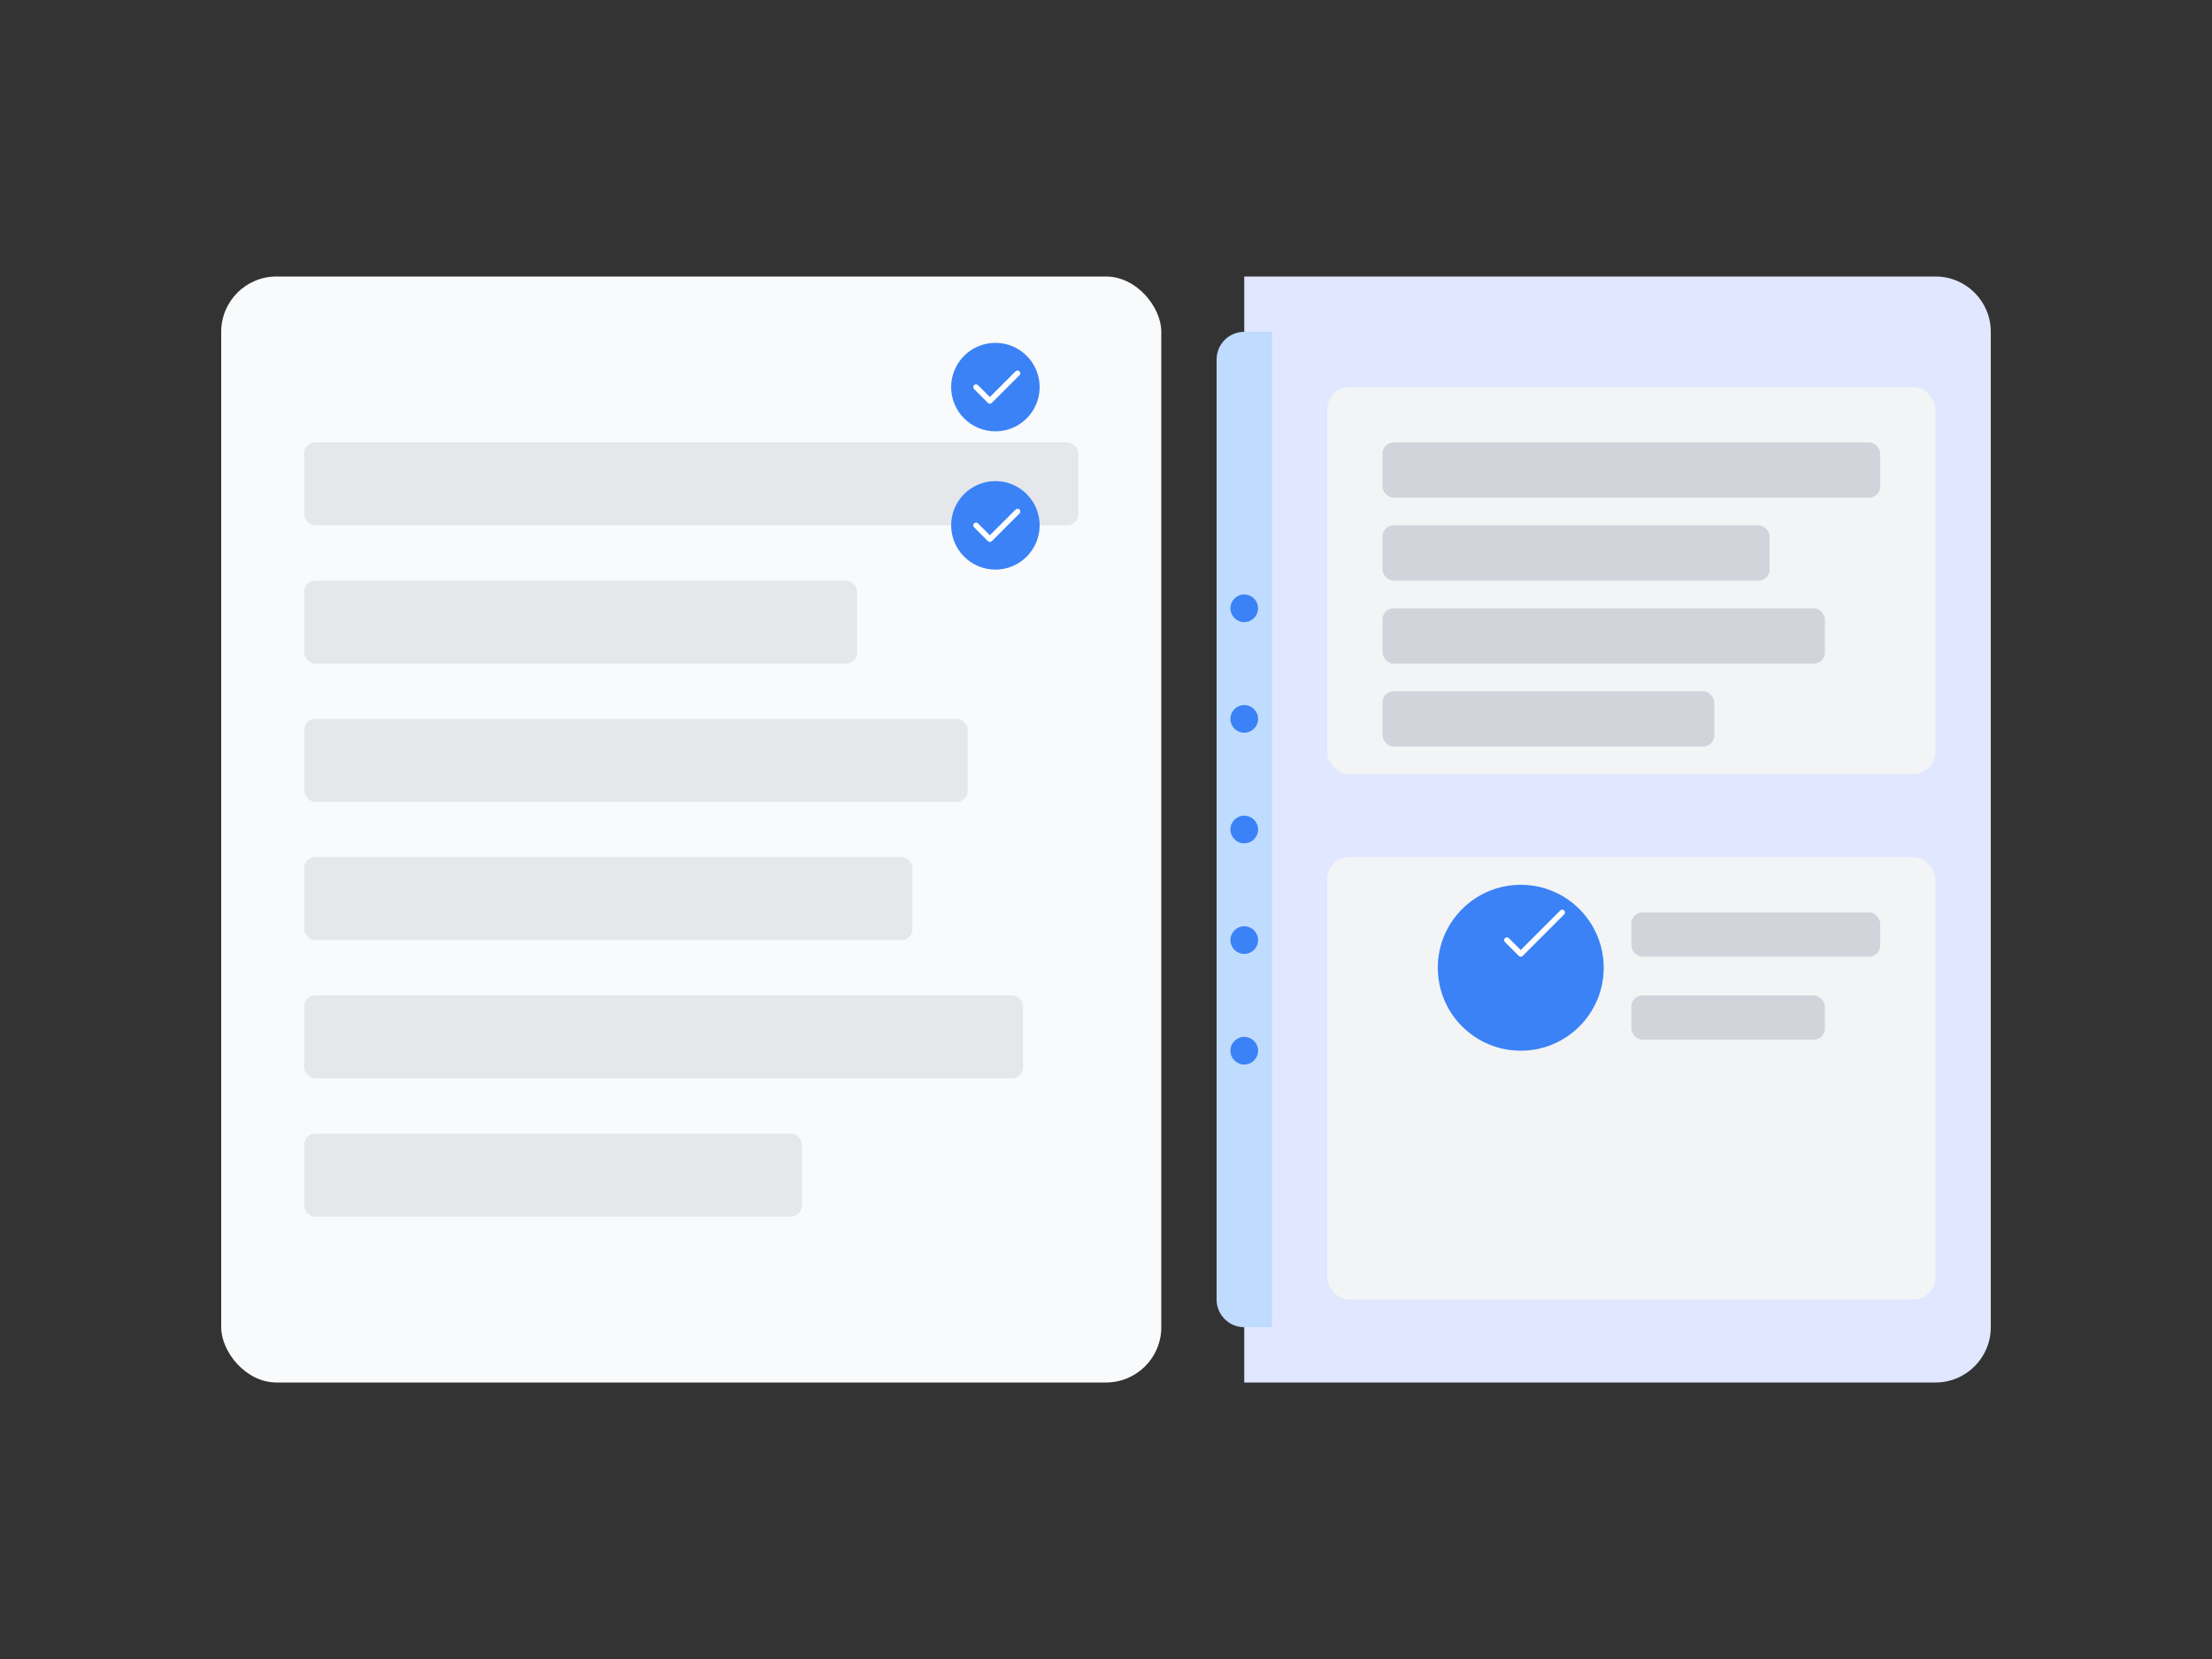 <svg xmlns="http://www.w3.org/2000/svg" viewBox="0 0 800 600" fill="none">
  <rect x="0" y="0" width="800" height="600" fill="#333333" stroke="none"/>
  <g id="resume-dashboard-illustration">
    <rect width="800" height="600" fill="none"/>
    <path d="M450 100H700C711.046 100 720 108.954 720 120V480C720 491.046 711.046 500 700 500H450V100Z" fill="#E0E7FF"/>
    <rect x="80" y="100" width="340" height="400" rx="20" fill="#F9FAFB"/>
    <rect x="110" y="160" width="280" height="30" rx="4" fill="#E5E7EB"/>
    <rect x="110" y="210" width="200" height="30" rx="4" fill="#E5E7EB"/>
    <rect x="110" y="260" width="240" height="30" rx="4" fill="#E5E7EB"/>
    <rect x="110" y="310" width="220" height="30" rx="4" fill="#E5E7EB"/>
    <rect x="110" y="360" width="260" height="30" rx="4" fill="#E5E7EB"/>
    <rect x="110" y="410" width="180" height="30" rx="4" fill="#E5E7EB"/>
    <circle cx="360" cy="140" r="16" fill="#3B82F6"/>
    <path d="M353 140L358 145L368 135" stroke="white" stroke-width="2" stroke-linecap="round" stroke-linejoin="round"/>
    <circle cx="360" cy="190" r="16" fill="#3B82F6"/>
    <path d="M353 190L358 195L368 185" stroke="white" stroke-width="2" stroke-linecap="round" stroke-linejoin="round"/>
    <rect x="480" y="140" width="220" height="140" rx="8" fill="#F3F4F6"/>
    <rect x="500" y="160" width="180" height="20" rx="4" fill="#D1D5DB"/>
    <rect x="500" y="190" width="140" height="20" rx="4" fill="#D1D5DB"/>
    <rect x="500" y="220" width="160" height="20" rx="4" fill="#D1D5DB"/>
    <rect x="500" y="250" width="120" height="20" rx="4" fill="#D1D5DB"/>
    <rect x="480" y="310" width="220" height="160" rx="8" fill="#F3F4F6"/>
    <path d="M580 350C580 366.569 566.569 380 550 380C533.431 380 520 366.569 520 350C520 333.431 533.431 320 550 320C566.569 320 580 333.431 580 350Z" fill="#3B82F6"/>
    <path d="M545 340L550 345L565 330" stroke="white" stroke-width="2" stroke-linecap="round" stroke-linejoin="round"/>
    <rect x="590" y="330" width="90" height="16" rx="4" fill="#D1D5DB"/>
    <rect x="590" y="360" width="70" height="16" rx="4" fill="#D1D5DB"/>
    <path d="M440 130C440 124.477 444.477 120 450 120H460V480H450C444.477 480 440 475.523 440 470V130Z" fill="#BFDBFE"/>
    <circle cx="450" cy="220" r="5" fill="#3B82F6"/>
    <circle cx="450" cy="260" r="5" fill="#3B82F6"/>
    <circle cx="450" cy="300" r="5" fill="#3B82F6"/>
    <circle cx="450" cy="340" r="5" fill="#3B82F6"/>
    <circle cx="450" cy="380" r="5" fill="#3B82F6"/>
  </g>
</svg>
